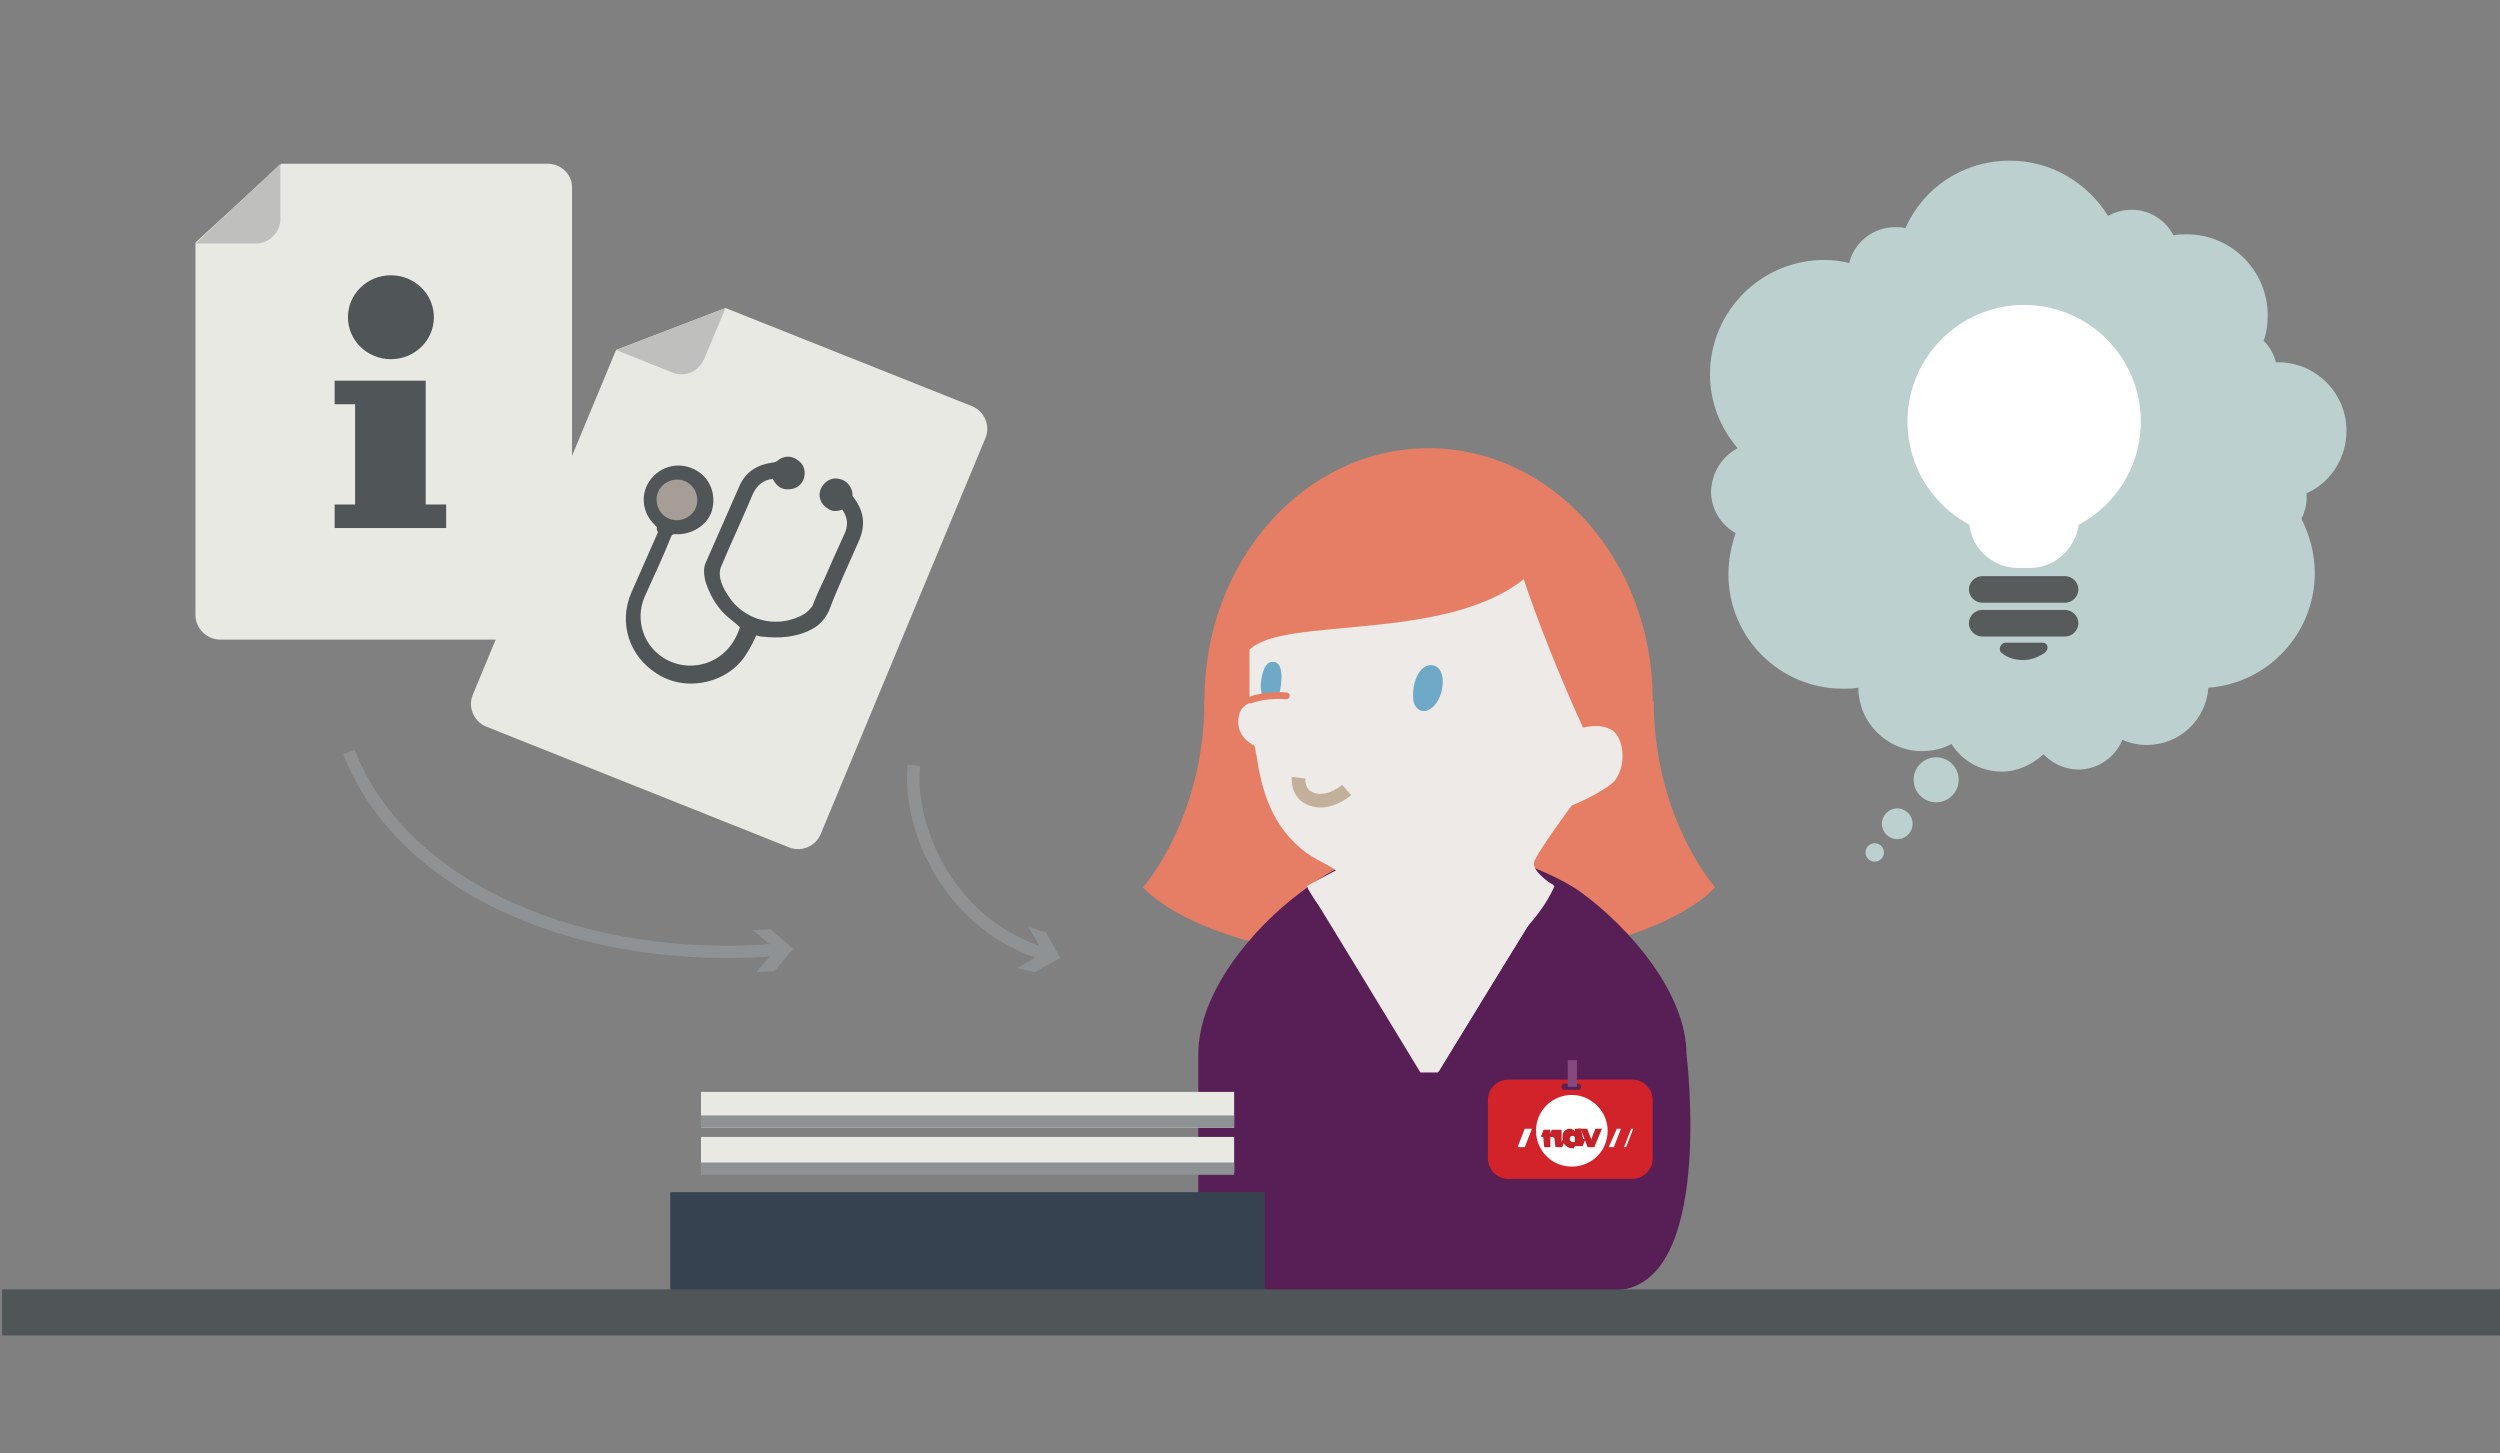 <svg xmlns="http://www.w3.org/2000/svg" xmlns:xlink="http://www.w3.org/1999/xlink" version="1.1" id="Layer_1" x="0px" y="0px" width="244.3px" height="142px" viewBox="0 0 244.3 142" style="enable-background:new 0 0 244.3 142;" xml:space="preserve">
<rect x="0" y="0" width="244.3" height="142" fill="#808080" stroke="none"/>
<style type="text/css">
	.st0{fill:#E57E65;}
	.st1{fill:#581F56;}
	.st2{fill:#EDEAE8;}
	.st3{fill:#6EA9C8;}
	.st4{fill:none;stroke:#C3B09B;stroke-width:1.333;stroke-miterlimit:10;}
	.st5{fill:none;stroke:#E57E65;stroke-width:0.666;stroke-linecap:round;stroke-miterlimit:10;}
	.st6{fill:#D2232A;}
	.st7{fill:#FFFFFF;}
	.st8{fill:#C42229;}
	.st9{fill:#5B2052;}
	.st10{fill:#86497E;}
	.st11{clip-path:url(#SVGID_2_);}
	.st12{fill:#505557;}
	.st13{fill:#BFBFBD;}
	.st14{fill:none;stroke:#83C455;stroke-width:0.519;stroke-miterlimit:10;}
	.st15{fill:#2F3137;}
	.st16{fill:#E47F68;}
	.st17{fill:#581E57;}
	.st18{fill:#E6E3E1;}
	.st19{fill:#C52A35;}
	.st20{fill:#814F82;}
	.st21{fill:#364250;}
	.st22{fill:#E9E9E3;}
	.st23{fill:#8E9294;}
	.st24{fill:#CAC8C6;}
	.st25{fill:#A59D96;}
	.st26{fill:none;stroke:#8E9294;stroke-width:1.2;stroke-miterlimit:10;}
	.st27{fill:none;stroke:#8E9294;stroke-width:1.215;stroke-miterlimit:10;}
	.st28{fill:#BCD0CF;}
	.st29{fill:#585B5C;}
	.st30{fill:#BDBDBC;}
	.st31{fill:#52808D;}
	.st32{fill:#36363A;}
	.st33{fill:#7CA9B4;}
	.st34{fill:#561D5B;}
	.st35{fill:#1A293A;}
	.st36{fill:#B19AB3;}
	.st37{fill:#95A947;}
	.st38{fill:#CBBBA0;}
	.st39{fill:#9EAB37;}
	.st40{fill:#FFFFFF;stroke:#CC9999;stroke-width:1.419;stroke-miterlimit:10;}
	.st41{fill:#EDEAE8;stroke:#CBBBA0;stroke-width:0.709;stroke-linecap:round;stroke-miterlimit:10;}
	.st42{fill:#11536E;}
	.st43{fill:#E5E4E1;}
</style>
<g>
	<path class="st0" d="M161.5,68.4c0,13.6-9.8,24.6-21.9,24.6s-21.9-11-21.9-24.6s9.8-24.6,21.9-24.6S161.5,54.8,161.5,68.4"/>
	<path class="st0" d="M117.7,68.4c0,11.6-6,18.3-6,18.3s5.9,7.3,27.9,7.3S139,68.4,139,68.4H117.7z"/>
	<path class="st0" d="M161.6,68.4c0,11.6,6,18.3,6,18.3s-5.9,7.3-27.9,7.3s0.6-25.5,0.6-25.5H161.6z"/>
	<path class="st1" d="M127.1,87.2c-4.7,3.5-10,9.8-10,15.8v23.1c0,0,30.4,0,40.5,0s7.2-23.1,7.2-23.1c0-5.9-5.5-12.3-10.3-15.8   c-2.3-1.7-8.7-4.5-14.3-4.5C135.3,82.7,131.8,83.6,127.1,87.2z"/>
	<path class="st2" d="M146.1,84c-0.8,0-6.4,2.4-6.4,2.4s-6.6-1.9-7.1-2c-0.5-0.1-4.7,2.3-4.7,2.3c0.9,1.4,11,18,11,18h1.7   c0,0,10.3-16.9,11.2-18.2C151.7,86.5,146.9,84,146.1,84"/>
	<path class="st2" d="M146.1,83.9c-0.8,0-6.5,2.4-6.5,2.4s-6.7-1.9-7.2-2c-0.5-0.1-4.7,2.3-4.7,2.3c0.9,1.4,11.1,18.2,11.1,18.2h1.7   c0,0,10.4-17,11.3-18.3C151.8,86.4,146.9,83.9,146.1,83.9"/>
	<path class="st2" d="M157.6,71.4C157.5,71.4,157.5,71.4,157.6,71.4C157.5,71.4,157.5,71.4,157.6,71.4c-1.2-0.8-2.8-0.3-2.9-0.3l0,0   c-0.1-0.2-3.4-7.3-5.8-14.5c-7.8,6.2-23.6,3.6-26.8,6.9c0,0.2,0,0.7,0,1.1c0,0.9,0,4.1,0,4.1s-0.8,0.3-1,1.1   c-0.3,1.3,0.1,2.3,1.5,3.1c0.1,0.3,0.1,0.7,0.2,1c0.5,3.4,1.5,6.9,4.8,9.4c1.4,1,3.2,1.6,3,2c-0.9,0.3-2.8,1.5-2.8,1.5   s3.9,7.7,12.4,7.7c0,0,0,0,0,0l0,0c8.5,0,11.7-7.9,11.7-7.9s-2.2-1.4-2-2.3c0.2-0.9,3.7-5.6,3.7-5.6s2.6-1,4.1-2.3   C159,74.9,158.7,72.2,157.6,71.4z"/>
	<path class="st3" d="M139.9,65c1.3,0.1,1.3,2.1,0.7,3.3c-0.6,1.2-1.8,1.7-2.4,0.5C137.8,67.6,138.4,64.9,139.9,65z"/>
	<path class="st4" d="M131.6,77.2c0,0-1.7,1.5-3.4,0.9c-1.5-0.5-1.3-2.1-1.3-2.1"/>
	<path class="st3" d="M124.2,64.7c1-0.2,1.1,1.1,1,1.9c0,0.2-0.1,1-0.2,1.2c0,0-1.7,0.2-1.7,0.1c0-0.1-0.1-0.7-0.1-0.7   C123.2,66.2,123.5,64.8,124.2,64.7z"/>
	<path class="st5" d="M122.2,68.4c1.6-0.6,3.5-0.4,3.5-0.4"/>
	<path class="st6" d="M159.5,115.2h-12.1c-1.1,0-2-0.9-2-2v-5.7c0-1.1,0.9-2,2-2h12.1c1.1,0,2,0.9,2,2v5.7   C161.5,114.3,160.6,115.2,159.5,115.2z"/>
	<g>
		<g>
			<path class="st7" d="M157.1,110.5c0,2-1.6,3.5-3.5,3.5c-2,0-3.5-1.6-3.5-3.5c0-2,1.6-3.5,3.5-3.5     C155.5,107,157.1,108.6,157.1,110.5"/>
		</g>
		<polygon class="st7" points="149,112.1 148.3,112.1 149,110.3 149.7,110.3   "/>
		<polygon class="st7" points="157.7,112.1 157.2,112.1 158,110.3 158.4,110.3   "/>
		<polygon class="st7" points="158.9,112.1 158.7,112.1 159.4,110.3 159.6,110.3   "/>
		<path class="st8" d="M150.9,112.1h0.5c0,0,0.1,0,0.1,0v-1.7c0,0,0,0-0.1,0h-0.5c0,0-0.1,0-0.1,0.1l-0.2,0.5c0,0,0,0.1,0,0.1h0.2    c0,0,0,0,0,0L150.9,112.1C150.8,112.1,150.8,112.1,150.9,112.1"/>
		<path class="st8" d="M152,112.1h0.5c0,0,0.1,0,0.1,0v-1.7c0,0,0,0-0.1,0h-0.8c0,0-0.1,0-0.1,0.1l-0.2,0.5l-0.1,0.1h0.4    c0.1,0,0.2,0.1,0.2,0.2L152,112.1C152,112.1,152,112.1,152,112.1"/>
		<path class="st8" d="M154.5,110.3h-0.5c0,0-0.1,0-0.1,0v1.7c0,0,0,0,0.1,0h0.6c0,0,0.1,0,0.1-0.1l0.2-0.5c0,0,0-0.1,0-0.1h-0.2    c0,0,0,0,0,0L154.5,110.3C154.5,110.3,154.5,110.3,154.5,110.3"/>
		<path class="st8" d="M152.2,112.1h0.4c0,0,0.1,0,0.1-0.1l0.2-0.5c0,0,0-0.1,0-0.1h-0.2L152.2,112.1z"/>
		<path class="st8" d="M155.9,110.3h0.6c0,0,0.1,0,0,0.1l-0.7,1.7c0,0,0,0,0,0h-0.6L155.9,110.3    C155.9,110.3,155.9,110.3,155.9,110.3"/>
		<path class="st8" d="M155.1,110.3h-0.9c-0.1,0,0.3,0.1,0.3,0.1l0.6,1.6c0,0,0,0.1,0.1,0.1h0.6L155.1,110.3    C155.2,110.3,155.2,110.3,155.1,110.3"/>
		<path class="st8" d="M153.4,110.3c0.3,0,0.6,0.2,0.6,0.6c0,0.4,0,0.4,0,0.4s-0.1-0.3-0.3-0.3c-0.3,0-0.3,0.2-0.3,0.3    c0,0.1,0.1,0.3,0.2,0.3h0.5l-0.3,0.6c0,0,0,0-0.1,0h-0.2c-0.2,0-0.8-0.3-0.8-0.9C152.6,110.6,153,110.3,153.4,110.3"/>
	</g>
	<path class="st9" d="M154.2,106.5h-1.3c-0.2,0-0.3-0.1-0.3-0.3v0c0-0.2,0.1-0.3,0.3-0.3h1.3c0.2,0,0.3,0.1,0.3,0.3v0   C154.5,106.4,154.4,106.5,154.2,106.5z"/>
	<rect x="153.2" y="103.6" class="st10" width="0.9" height="2.6"/>
</g>
<rect x="65.5" y="116.5" class="st21" width="58.1" height="10.5"/>
<rect x="68.5" y="111.1" class="st22" width="52.1" height="3.5"/>
<rect x="68.5" y="106.7" class="st22" width="52.1" height="3.5"/>
<rect x="68.5" y="109" class="st23" width="52.1" height="1.2"/>
<rect x="68.5" y="113.6" class="st23" width="52.1" height="1.2"/>
<g>
	<g>
		<path class="st22" d="M60.2,34.2l-14,33.7c-0.5,1.2,0.1,2.6,1.3,3.1l29.6,11.8c1.2,0.5,2.6-0.1,3.1-1.3l16.1-38.7    c0.5-1.2-0.1-2.6-1.3-3.1l-24.1-9.6L60.2,34.2z"/>
		<path class="st13" d="M70.9,30.1l-2.1,5c-0.5,1.2-1.9,1.8-3.1,1.3l-5.5-2.2L70.9,30.1z"/>
	</g>
	<g>
		<g>
			<path class="st24" d="M65.4,50.8L65.4,50.8c1.2,0.5,2.5,0,3-1.2c0.5-1.2,0-2.5-1.2-3c-1.2-0.5-2.5,0-3,1.2     C63.7,49,64.2,50.3,65.4,50.8"/>
			<path class="st12" d="M64.2,51.5c-0.1-0.1-0.2-0.1-0.2-0.2c-1.3-1.2-1.5-3.2-0.3-4.6c1.2-1.4,3.2-1.6,4.7-0.5     c1.2,0.9,1.6,2.5,1.1,3.9c-0.5,1.3-2,2.2-3.5,2.1c-0.2,0-0.3,0-0.4,0.2c-0.8,2-1.7,3.9-2.6,5.9c-1,2.3-0.1,5,2.2,6.2     c2.5,1.3,6,0.3,7.1-3.2c-0.5-0.5-1.1-0.9-1.5-1.3c-0.9-0.9-1.5-2-1.9-3.3c-0.1-0.6-0.2-1.2,0.1-1.8c1.1-2.5,2.2-5,3.3-7.5     c0.6-1.3,1.7-2,3.2-2.2c0.2,0,0.4-0.1,0.5-0.2c0.6-0.5,1.4-0.5,2,0c0.6,0.4,0.8,1.2,0.5,1.9c-0.3,0.7-1,1-1.8,0.9     c-0.6-0.1-0.9-0.5-1.2-1c-0.9,0.1-1.5,0.6-1.9,1.4c-1,2.4-2.1,4.7-3.1,7.1c-0.2,0.4-0.2,0.9-0.1,1.3c0.2,0.8,0.6,1.4,1.1,2.1     c1.7,2.1,4.7,2.7,7.1,1.3c0.3-0.2,0.6-0.5,0.8-0.8c0.3-0.8,0.7-1.7,1.1-2.5c0.7-1.6,1.4-3.2,2.1-4.7c0.3-0.8,0.2-1.5-0.3-2.2     c-0.5,0.2-1,0.2-1.4-0.1c-0.7-0.4-1-1.2-0.7-1.9c0.3-0.7,1-1.2,1.8-1c0.7,0.1,1.3,0.8,1.3,1.5c0,0.1,0,0.2,0.1,0.3     c1,1.3,1.2,2.6,0.6,4.1c-1,2.3-2.1,4.6-3,7c-0.4,0.8-0.9,1.4-1.7,1.8c-1.5,0.8-3.2,0.9-4.9,0.7c-0.2,0-0.4-0.1-0.5-0.1     c-0.3,0.6-0.5,1.1-0.9,1.7c-1.7,2.9-5.8,3.9-8.7,2.1c-2.8-1.7-3.9-5-2.6-8c0.9-2,1.7-3.9,2.6-5.9C64.1,51.7,64.2,51.6,64.2,51.5      M65.5,50.5c0.9,0.4,2,0,2.4-1c0.4-0.9,0-2-1-2.4c-0.9-0.4-2,0-2.4,1C64.1,49.1,64.6,50.1,65.5,50.5"/>
		</g>
		<path class="st25" d="M64.3,48.1c-0.4,1,0.1,2.2,1.1,2.6c1,0.4,2.2-0.1,2.6-1.1c0.4-1-0.1-2.2-1.1-2.6    C65.9,46.6,64.7,47.1,64.3,48.1z"/>
	</g>
</g>
<g>
	<g>
		<path class="st22" d="M19.1,23.7v36.4c0,1.3,1.1,2.4,2.4,2.4h32c1.3,0,2.4-1.1,2.4-2.4V18.3c0-1.3-1.1-2.3-2.4-2.3h-26L19.1,23.7z    "/>
		<path class="st13" d="M27.4,16v5.4c0,1.3-1.1,2.4-2.4,2.4h-5.9L27.4,16z"/>
	</g>
	<g>
		<polygon class="st12" points="41.6,49.3 41.6,39.5 41.6,37.2 34.7,37.2 32.7,37.2 32.7,39.5 34.7,39.5 34.7,49.3 32.7,49.3     32.7,51.6 43.6,51.6 43.6,49.3   "/>
		<ellipse class="st12" cx="38.2" cy="31" rx="4.2" ry="4.1"/>
	</g>
</g>
<g>
	<g>
		<path class="st26" d="M34.1,73.5c5.4,13.7,23.3,20.9,42.1,19.3"/>
		<g>
			<polygon class="st23" points="73.9,95 75.8,92.8 73.6,90.9 75.3,90.8 77.5,92.7 75.7,94.9    "/>
		</g>
	</g>
</g>
<g>
	<g>
		<path class="st27" d="M89.3,74.8c-0.6,6.3,3.6,15.8,13,18.5"/>
		<g>
			<polygon class="st23" points="99.4,94.6 102,93.1 100.5,90.6 102.2,91.1 103.6,93.6 101.1,95    "/>
		</g>
	</g>
</g>
<rect x="0.2" y="126" class="st12" width="244.3" height="4.5"/>
<g>
	<circle class="st28" cx="183.2" cy="83.3" r="0.9"/>
	<circle class="st28" cx="185.4" cy="80.5" r="1.5"/>
	<circle class="st28" cx="189.2" cy="76.2" r="2.2"/>
	<path class="st28" d="M169.8,43.8c-1.7-2-2.7-4.5-2.7-7.2c0-6.2,5-11.2,11.2-11.2c0.8,0,1.6,0.1,2.4,0.3c0.5-2,2.3-3.5,4.5-3.5   c0.3,0,0.7,0,1,0.1c1.7-3.9,5.6-6.6,10.2-6.6c4.1,0,7.6,2.2,9.6,5.4c0.7-0.4,1.5-0.6,2.3-0.6c1.8,0,3.3,1,4.1,2.5   c0.4-0.1,0.9-0.1,1.3-0.1c4.4,0,7.9,3.6,7.9,7.9c0,0.9-0.1,1.7-0.4,2.5c0.6,0.6,1,1.3,1.2,2.1c0.1,0,0.2,0,0.2,0   c3.7,0,6.7,3,6.7,6.7c0,2.7-1.6,5.1-3.9,6.1c0,0.2,0,0.3,0,0.5c0,0.7-0.2,1.4-0.5,2c0.8,1.6,1.3,3.4,1.3,5.3   c0,5.9-4.6,10.8-10.4,11.2c-0.2,3.1-2.8,5.6-6,5.6c-0.9,0-1.7-0.2-2.4-0.5c-0.7,1.7-2.4,2.9-4.3,2.9c-1.3,0-2.6-0.6-3.4-1.5   c-1.1,1-2.5,1.7-4.1,1.7c-2.1,0-3.9-1.1-4.9-2.7c-0.9,0.5-1.9,0.7-2.9,0.7c-3.4,0-6.2-2.8-6.2-6.2c0,0,0,0,0,0   c-0.5,0.1-1,0.1-1.5,0.1c-6.2,0-11.2-5-11.2-11.2c0-1.4,0.3-2.8,0.7-4c-1.4-0.8-2.4-2.3-2.4-4.1C167.3,46.1,168.3,44.6,169.8,43.8z   "/>
</g>
<g>
	<g>
		<g>
			<g>
				<circle class="st7" cx="197.8" cy="41.2" r="11.4"/>
				<path class="st7" d="M198.4,55.5h-1.2c-2.6,0-4.8-2.1-4.8-4.8v-3.3c0-2.6,2.1-4.8,4.8-4.8h1.2c2.6,0,4.8,2.1,4.8,4.8v3.3      C203.1,53.3,201,55.5,198.4,55.5z"/>
			</g>
			<path class="st29" d="M201.8,58.9h-8.1c-0.7,0-1.3-0.6-1.3-1.3v0c0-0.7,0.6-1.3,1.3-1.3h8.1c0.7,0,1.3,0.6,1.3,1.3v0     C203.1,58.3,202.5,58.9,201.8,58.9z"/>
			<path class="st29" d="M201.8,62.2h-8.1c-0.7,0-1.3-0.6-1.3-1.3l0,0c0-0.7,0.6-1.3,1.3-1.3h8.1c0.7,0,1.3,0.6,1.3,1.3l0,0     C203.1,61.6,202.5,62.2,201.8,62.2z"/>
			<path class="st29" d="M199.6,62.8H196c-0.5,0-0.8,0.7-0.4,1c0.6,0.5,1.3,0.7,2.1,0.7s1.5-0.3,2.1-0.7     C200.3,63.4,200.1,62.8,199.6,62.8z"/>
		</g>
	</g>
</g>
</svg>